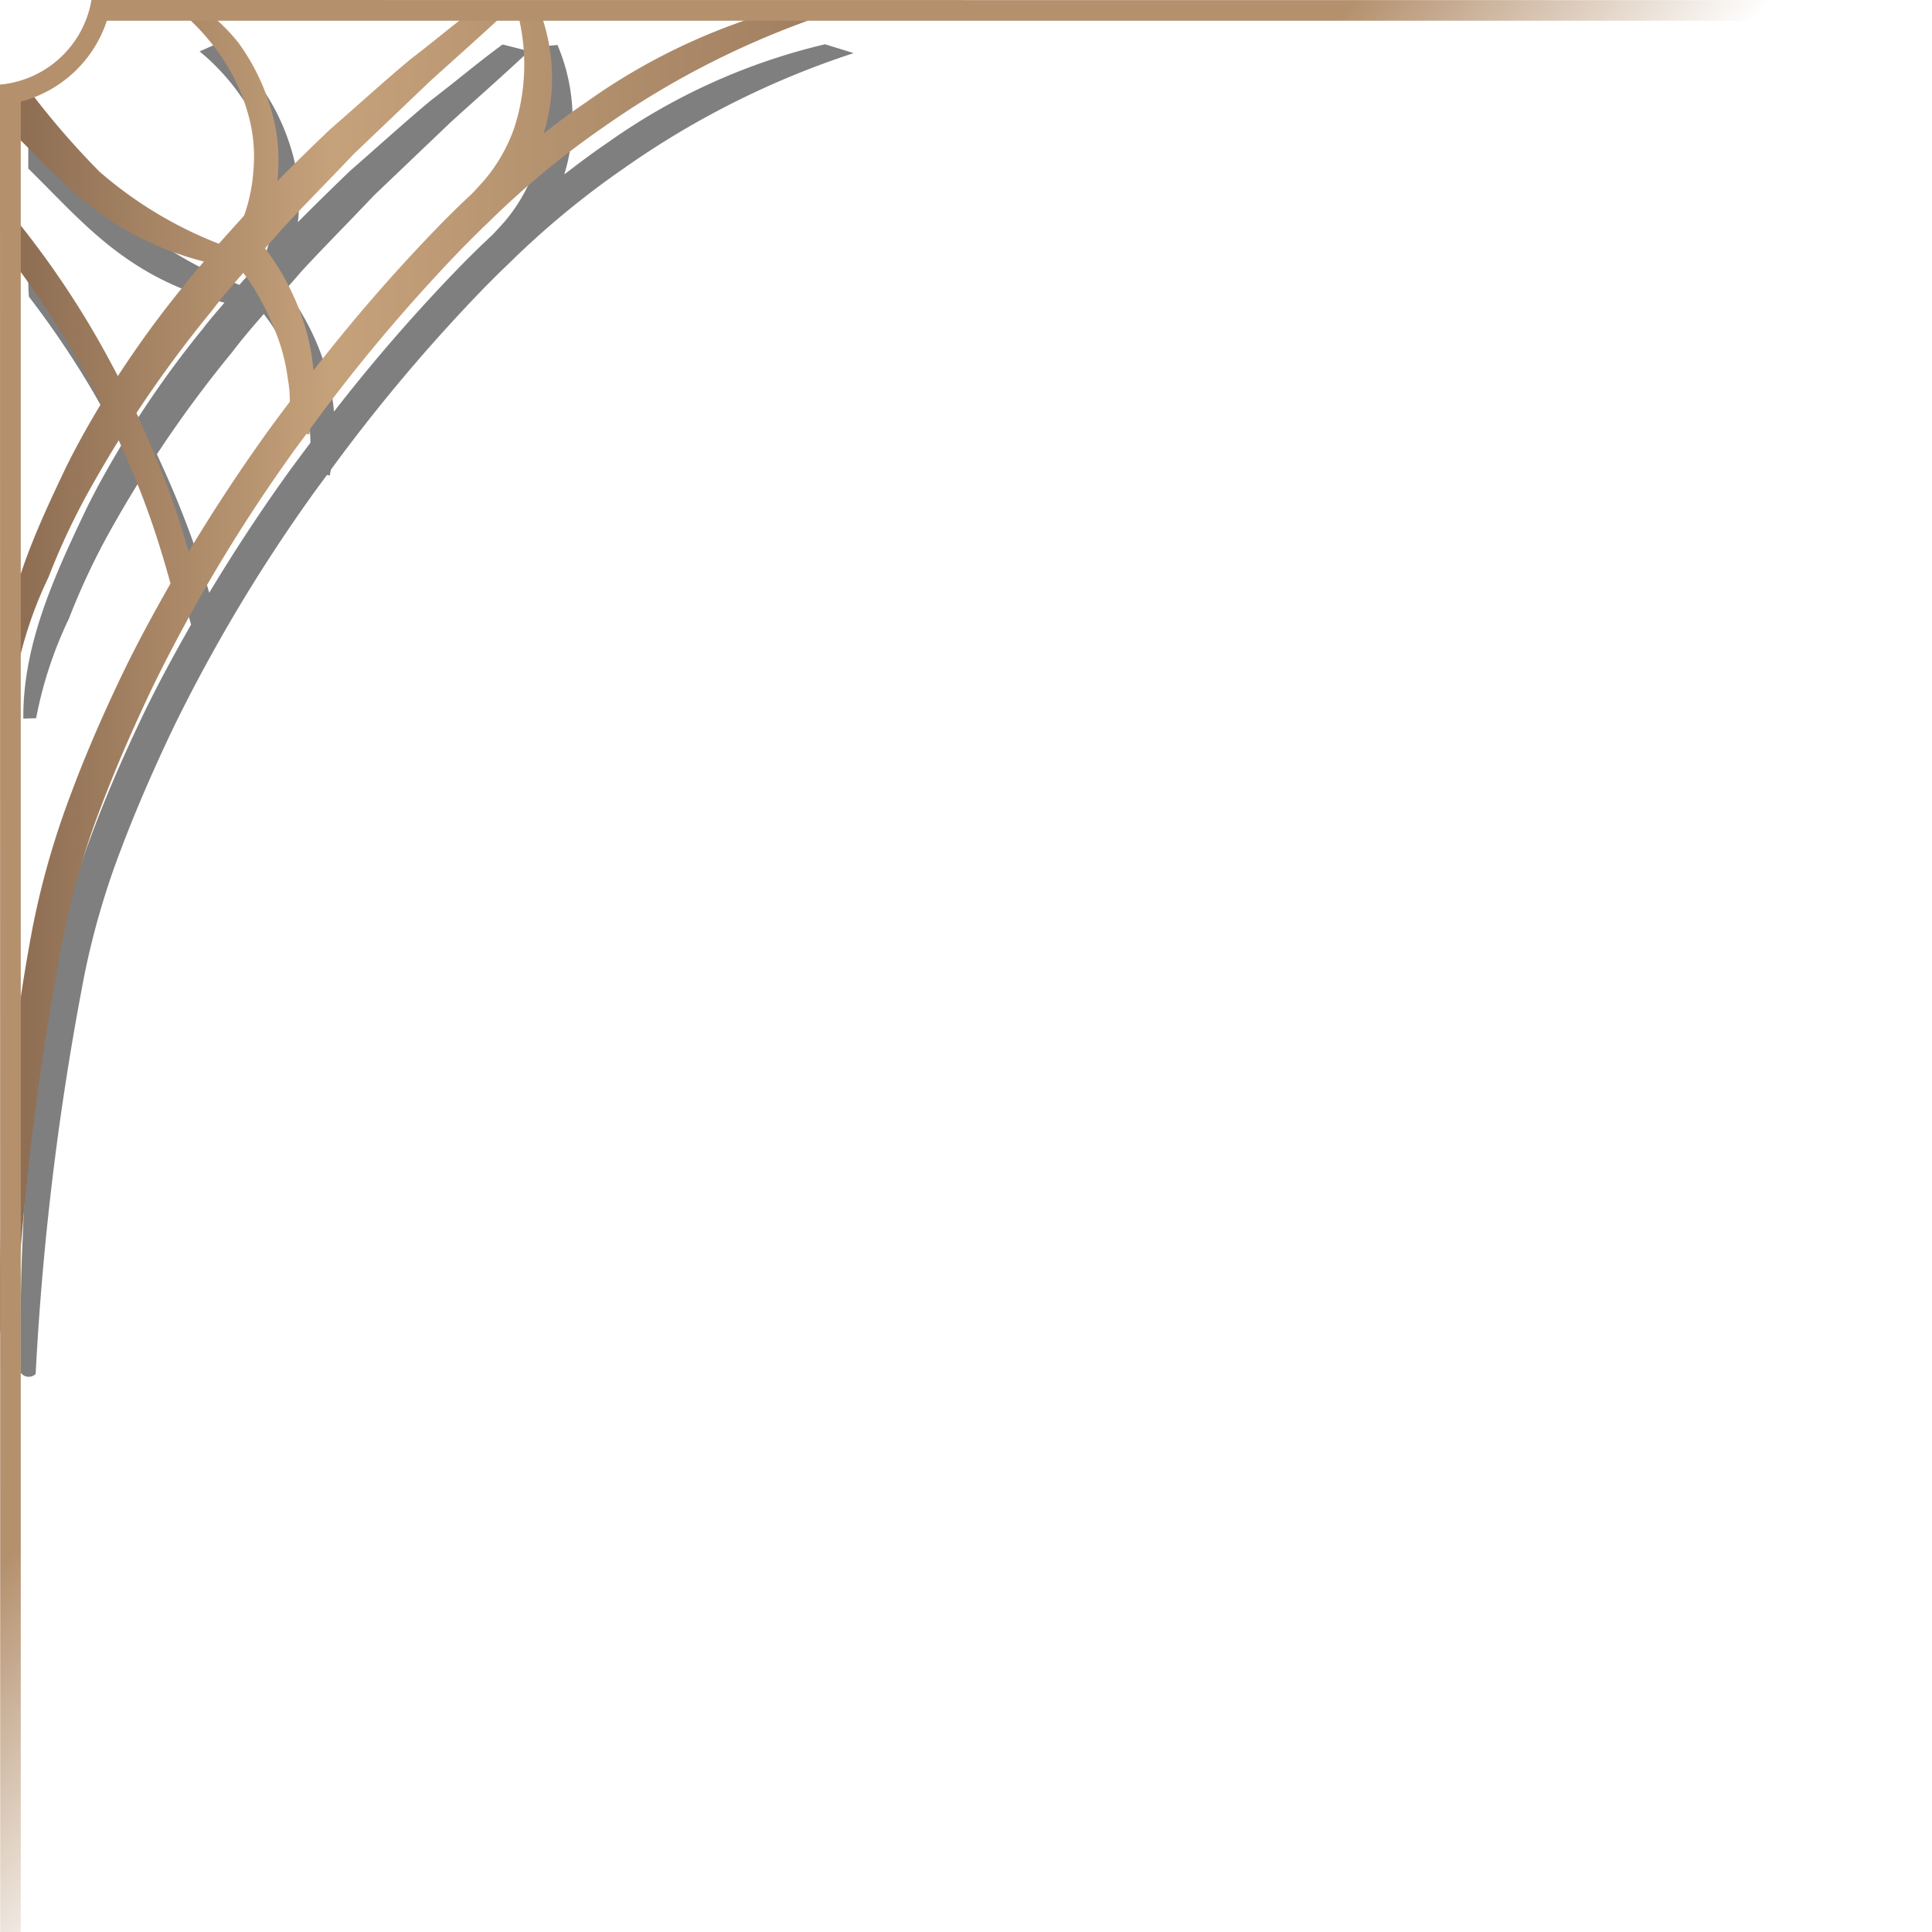 <svg id="Corner" xmlns="http://www.w3.org/2000/svg" xmlns:xlink="http://www.w3.org/1999/xlink" viewBox="0 0 94.007 94.008" style="transform: scaleY(-1)"><defs><linearGradient id="linear-gradient" x1="0.489" y1="32.571" x2="60.691" y2="32.571" gradientUnits="userSpaceOnUse"><stop offset="0" stop-color="#8c6c52"/><stop offset="0.26" stop-color="#c6a27b"/><stop offset="0.859" stop-color="#8c6c52"/></linearGradient><linearGradient id="linear-gradient-2" x1="0.023" y1="6.419" x2="49.63" y2="49.274" gradientUnits="userSpaceOnUse"><stop offset="0.696" stop-color="#b4906d"/><stop offset="0.931" stop-color="#b4906d" stop-opacity="0"/></linearGradient></defs><path id="shadow" d="M30.342,8.2a42.035,42.035,0,0,0-5.625,4.664l.01-.011-.239.227c-.383.376-.765.754-1.139,1.143A84,84,0,0,0,16.1,22.854c-.018.094-.034.19-.054.283l-.136-.025c-.266.365-.542.724-.8,1.093A79.418,79.418,0,0,0,8.477,35.323c-.931,1.946-1.8,3.92-2.564,5.935a38.279,38.279,0,0,0-1.8,6.156A139.935,139.935,0,0,0,1.735,66.855a.482.482,0,0,1-.729-.066c-.015-2.172-.009-4.4.1-6.581A87.631,87.631,0,0,1,2.593,47.1a39.963,39.963,0,0,1,1.833-6.4c.766-2.072,1.657-4.091,2.614-6.077.7-1.438,1.466-2.842,2.257-4.231-.356-1.295-.752-2.578-1.22-3.835-.392-1.061-.835-2.1-1.3-3.132q-.639,1.028-1.235,2.082a33.878,33.878,0,0,0-2.184,4.585,19.735,19.735,0,0,0-1.6,4.855l-.623.018c-.03-3.63,1.543-7,3.046-10.165.529-1.082,1.121-2.13,1.739-3.161-.549-1.084-1.128-2.152-1.76-3.189a45.409,45.409,0,0,0-2.754-4.015,9.577,9.577,0,0,1,.068-2.119,44.031,44.031,0,0,1,3.842,5.434c.5.834.969,1.688,1.419,2.551a49.437,49.437,0,0,1,3.155-4.331c.326-.43.683-.832,1.031-1.242-4.8-1.236-6.9-3.939-9.545-6.526V6.967L2.392,6.36a39.258,39.258,0,0,0,3.456,4,19.78,19.78,0,0,0,5.8,3.5c.407-.458.819-.912,1.229-1.367a8.152,8.152,0,0,0,.451-2.173,7.547,7.547,0,0,0-.3-2.924,9.327,9.327,0,0,0-1.291-2.687A10.71,10.71,0,0,0,9.712,2.5l.772-.339A8.761,8.761,0,0,1,12.609,4.09a10.453,10.453,0,0,1,1.5,2.972A8.733,8.733,0,0,1,14.53,10.4c0,.138-.024.274-.037.411q1.257-1.264,2.544-2.5c1.315-1.144,2.6-2.318,3.938-3.433C22.357,3.82,23.056,3.2,24.453,2.164l1.285.325c-1.258,1.183-2.55,2.316-3.822,3.471L18.192,9.514c-1.174,1.247-2.386,2.456-3.544,3.713-.245.289-.5.573-.748.856.222.3.439.613.639.932a12.1,12.1,0,0,1,1.2,2.545,10.586,10.586,0,0,1,.511,2.47,83.844,83.844,0,0,1,5.978-6.9c.383-.4.777-.786,1.172-1.174l.6-.567.5-.544A8.1,8.1,0,0,0,26,8.288a9.935,9.935,0,0,0,.089-6l1.036-.1a9.193,9.193,0,0,1,.332,6.3c.674-.518,1.351-1.033,2.056-1.508A30.2,30.2,0,0,1,40.146,2.154l1.393.43A42.1,42.1,0,0,0,30.342,8.2ZM15.009,20.457a9.416,9.416,0,0,0-.635-2.4,13.63,13.63,0,0,0-1.137-2.224c-.126-.191-.266-.371-.4-.556-.527.6-1.045,1.2-1.522,1.835a58.392,58.392,0,0,0-3.682,4.993c.613,1.309,1.173,2.642,1.668,4,.329.9.605,1.819.88,2.738Q11.888,26,13.814,23.292c.42-.591.857-1.169,1.29-1.75A6.277,6.277,0,0,0,15.009,20.457Z" style="opacity:0.5"/><path id="corner_shape" data-name="corner shape" d="M29.342,6.2a42.035,42.035,0,0,0-5.625,4.664l.01-.011-.239.227c-.383.376-.765.754-1.139,1.143A84,84,0,0,0,15.1,20.854c-.018.094-.034.19-.054.283l-.136-.025c-.266.365-.542.724-.8,1.093A79.418,79.418,0,0,0,7.477,33.323c-.931,1.946-1.8,3.92-2.564,5.935a38.279,38.279,0,0,0-1.8,6.156A139.935,139.935,0,0,0,.735,64.855a.482.482,0,0,1-.729-.066c-.015-2.172-.009-4.4.1-6.581A87.631,87.631,0,0,1,1.593,45.1a39.963,39.963,0,0,1,1.833-6.4c.766-2.072,1.657-4.091,2.614-6.077.7-1.438,1.466-2.842,2.257-4.231-.356-1.295-.752-2.578-1.22-3.835-.392-1.061-.835-2.1-1.3-3.132q-.639,1.028-1.235,2.082a33.878,33.878,0,0,0-2.184,4.585,19.735,19.735,0,0,0-1.6,4.855l-.623.018c-.03-3.63,1.543-7,3.046-10.165.529-1.082,1.121-2.13,1.739-3.161-.549-1.084-1.128-2.152-1.76-3.189A45.409,45.409,0,0,0,.407,12.434a9.577,9.577,0,0,1,.068-2.119,44.031,44.031,0,0,1,3.842,5.434c.5.834.969,1.688,1.419,2.551a49.437,49.437,0,0,1,3.155-4.331c.326-.43.683-.832,1.031-1.242C5.118,11.491,3.02,8.788.377,6.2V4.967L1.392,4.36a39.258,39.258,0,0,0,3.456,4,19.78,19.78,0,0,0,5.8,3.5c.407-.458.819-.912,1.229-1.367a8.152,8.152,0,0,0,.451-2.173,7.547,7.547,0,0,0-.3-2.924,9.327,9.327,0,0,0-1.291-2.687A10.71,10.71,0,0,0,8.712.5L9.484.163A8.761,8.761,0,0,1,11.609,2.09a10.453,10.453,0,0,1,1.5,2.972A8.733,8.733,0,0,1,13.53,8.4c0,.138-.024.274-.037.411q1.257-1.264,2.544-2.495c1.315-1.144,2.6-2.318,3.938-3.433C21.357,1.82,22.056,1.2,23.453.164l1.285.325c-1.258,1.183-2.55,2.316-3.822,3.471L17.192,7.514c-1.174,1.247-2.386,2.456-3.544,3.713-.245.289-.5.573-.748.856.222.3.439.613.639.932a12.1,12.1,0,0,1,1.2,2.545,10.586,10.586,0,0,1,.511,2.47,83.844,83.844,0,0,1,5.978-6.9c.383-.4.777-.786,1.172-1.174L23,9.39l.5-.544A8.1,8.1,0,0,0,25,6.288a9.935,9.935,0,0,0,.089-6l1.036-.1a9.193,9.193,0,0,1,.332,6.3c.674-.518,1.351-1.033,2.056-1.508A30.2,30.2,0,0,1,39.146.154l1.393.43A42.1,42.1,0,0,0,29.342,6.2ZM14.009,18.457a9.416,9.416,0,0,0-.635-2.4,13.63,13.63,0,0,0-1.137-2.224c-.126-.191-.266-.371-.4-.556-.527.6-1.045,1.2-1.522,1.835a58.392,58.392,0,0,0-3.682,4.993c.613,1.309,1.173,2.642,1.668,4,.329.9.605,1.819.88,2.738Q10.888,24,12.814,21.292c.42-.591.857-1.169,1.29-1.75A6.277,6.277,0,0,0,14.009,18.457Z" style="fill:url(#linear-gradient)"/><path id="Corner_line" data-name="Corner line" d="M94.007,1.008H5.2a6.013,6.013,0,0,1-4.18,3.934c0,.085-.009.066-.009.066v89h-1L0,4.117A4.974,4.974,0,0,0,4.451,0L94.007.008Z" style="fill-rule:evenodd;fill:url(#linear-gradient-2)"/></svg>